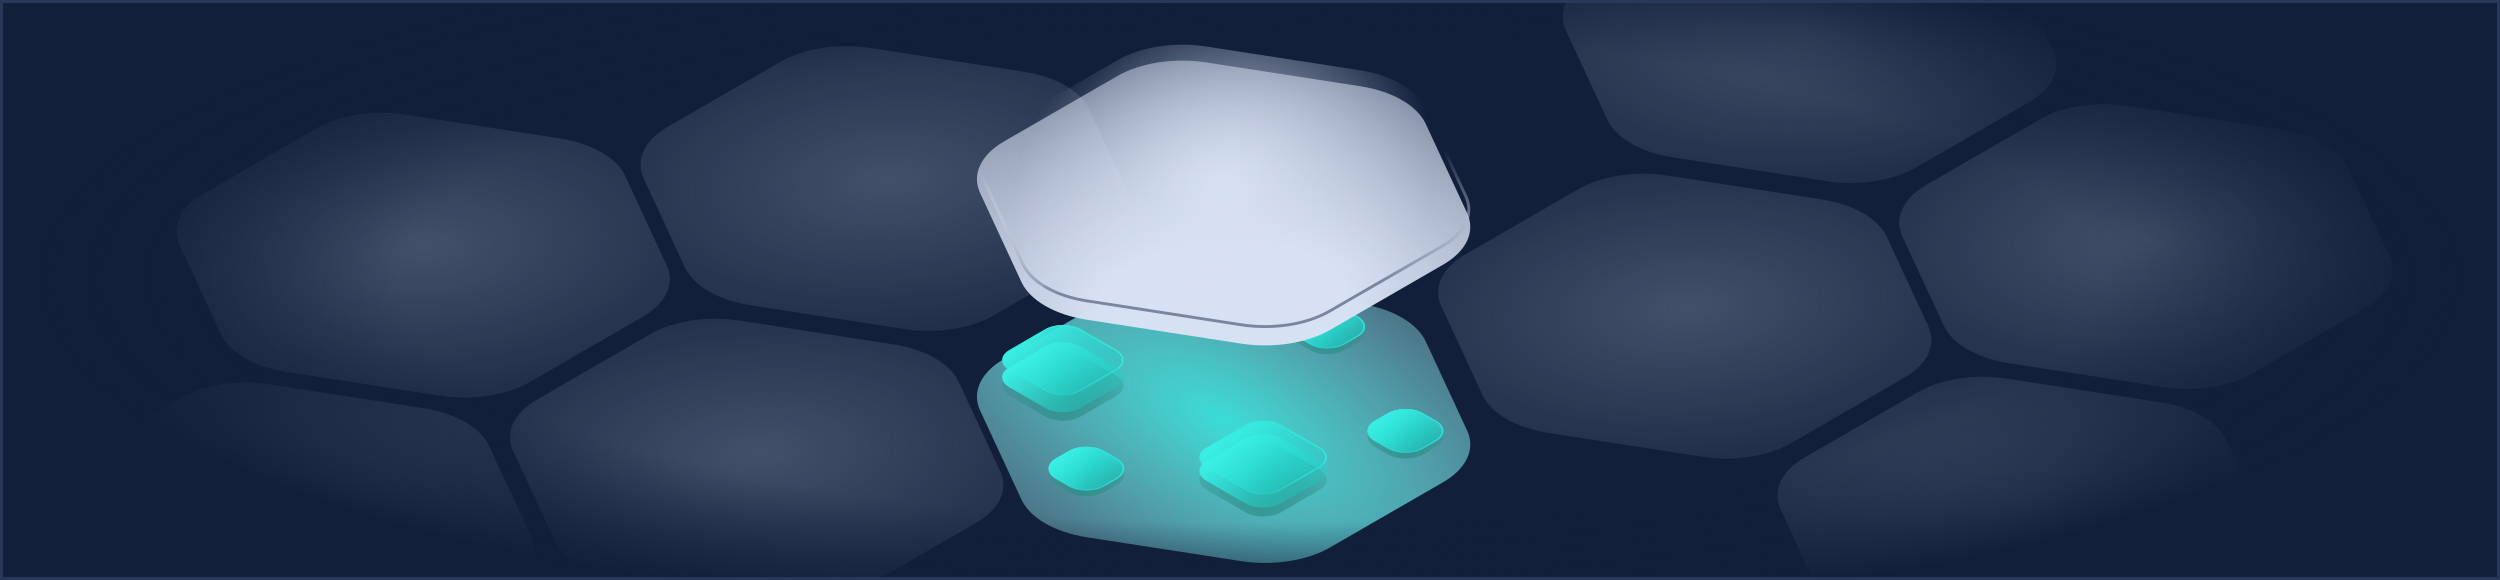 <svg width="862" height="200" viewBox="0 0 862 200" fill="none" xmlns="http://www.w3.org/2000/svg">
<g clip-path="url(#clip0_859_6712)">
<rect width="862" height="200" fill="#40A1AC"/>
<path d="M0 0H862V200H0V0Z" fill="#111F3B"/>
<g filter="url(#filter0_di_859_6712)">
<path d="M469.097 94.753C480.086 96.453 488.67 101.408 491.614 107.753L505.871 138.473C508.816 144.818 505.674 151.587 497.63 156.232L458.678 178.72C450.633 183.365 438.908 185.179 427.92 183.479L374.71 175.247C363.721 173.547 355.138 168.592 352.194 162.247L337.936 131.527C334.992 125.182 338.133 118.413 346.178 113.768L385.13 91.28C393.174 86.635 404.899 84.821 415.888 86.521L469.097 94.753Z" fill="url(#paint0_radial_859_6712)"/>
</g>
<g style="mix-blend-mode:color-dodge" filter="url(#filter1_d_859_6712)">
<path d="M447.062 117.092C443.714 115.159 443.714 112.025 447.062 110.092L451.551 107.5C454.899 105.567 460.328 105.567 463.676 107.5L468.165 110.092C471.513 112.025 471.513 115.159 468.165 117.092L463.676 119.684C460.328 121.617 454.899 121.617 451.551 119.684L447.062 117.092Z" fill="url(#paint1_radial_859_6712)"/>
<path d="M447.062 115.092C443.714 113.159 443.714 110.025 447.062 108.092L451.551 105.5C454.899 103.567 460.328 103.567 463.676 105.5L468.165 108.092C471.513 110.025 471.513 113.159 468.165 115.092L463.676 117.684C460.328 119.617 454.899 119.617 451.551 117.684L447.062 115.092Z" fill="url(#paint2_linear_859_6712)"/>
<path fill-rule="evenodd" clip-rule="evenodd" d="M451.984 105.75L447.495 108.342C444.386 110.137 444.386 113.047 447.495 114.842L451.984 117.434C455.093 119.228 460.134 119.228 463.243 117.434L467.732 114.842C470.841 113.047 470.841 110.137 467.732 108.342L463.243 105.75C460.134 103.955 455.093 103.955 451.984 105.75ZM447.062 108.092C443.714 110.025 443.714 113.159 447.062 115.092L451.551 117.684C454.899 119.617 460.328 119.617 463.676 117.684L468.165 115.092C471.513 113.159 471.513 110.025 468.165 108.092L463.676 105.5C460.328 103.567 454.899 103.567 451.551 105.5L447.062 108.092Z" fill="url(#paint3_linear_859_6712)"/>
<g filter="url(#filter2_f_859_6712)">
<path d="M447.062 115.092C443.714 113.159 443.714 110.025 447.062 108.092L451.551 105.5C454.899 103.567 460.328 103.567 463.676 105.5L468.165 108.092C471.513 110.025 471.513 113.159 468.165 115.092L463.676 117.684C460.328 119.617 454.899 119.617 451.551 117.684L447.062 115.092Z" fill="url(#paint4_linear_859_6712)"/>
</g>
</g>
<g filter="url(#filter3_d_859_6712)">
<g filter="url(#filter4_i_859_6712)">
<path d="M469.098 28.753C480.087 30.453 488.67 35.408 491.614 41.753L505.872 72.473C508.816 78.818 505.674 85.587 497.63 90.232L458.678 112.721C450.634 117.365 438.909 119.179 427.92 117.479L374.71 109.247C363.722 107.547 355.138 102.592 352.194 96.247L337.936 65.527C334.992 59.182 338.134 52.413 346.178 47.769L385.13 25.28C393.174 20.635 404.899 18.821 415.888 20.521L469.098 28.753Z" fill="url(#paint5_radial_859_6712)"/>
</g>
</g>
<path d="M469.021 24.247C479.945 25.937 488.321 30.844 491.161 36.963L505.418 67.684C506.827 70.72 506.78 73.844 505.418 76.779C504.05 79.727 501.34 82.512 497.38 84.799L458.428 107.288C450.501 111.864 438.895 113.671 427.996 111.985L374.787 103.753C363.862 102.063 355.487 97.156 352.647 91.037L338.39 60.316C336.981 57.28 337.028 54.156 338.39 51.221C339.758 48.273 342.468 45.488 346.428 43.202L385.38 20.713C393.307 16.136 404.912 14.329 415.812 16.015L469.021 24.247Z" fill="url(#paint6_radial_859_6712)" stroke="url(#paint7_linear_859_6712)"/>
<g style="mix-blend-mode:color-dodge" filter="url(#filter5_d_859_6712)">
<path d="M416.062 167.936C412.714 166.003 412.714 162.869 416.062 160.936L429.482 153.188C432.83 151.255 438.258 151.255 441.607 153.188L455.026 160.936C458.375 162.869 458.375 166.003 455.026 167.936L441.607 175.684C438.258 177.617 432.83 177.617 429.482 175.684L416.062 167.936Z" fill="url(#paint8_radial_859_6712)"/>
<path d="M416.062 160.248C412.714 158.315 412.714 155.181 416.062 153.248L429.482 145.5C432.83 143.567 438.258 143.567 441.607 145.5L455.026 153.248C458.375 155.181 458.375 158.315 455.026 160.248L441.607 167.996C438.258 169.929 432.83 169.929 429.482 167.996L416.062 160.248Z" fill="url(#paint9_linear_859_6712)"/>
<path fill-rule="evenodd" clip-rule="evenodd" d="M429.915 145.75L416.495 153.498C413.386 155.293 413.386 158.203 416.495 159.998L429.915 167.746C433.024 169.541 438.065 169.541 441.174 167.746L454.593 159.998C457.702 158.203 457.702 155.293 454.593 153.498L441.173 145.75C438.065 143.955 433.024 143.955 429.915 145.75ZM416.062 153.248C412.714 155.181 412.714 158.315 416.062 160.248L429.482 167.996C432.83 169.929 438.258 169.929 441.607 167.996L455.026 160.248C458.375 158.315 458.375 155.181 455.026 153.248L441.607 145.5C438.258 143.567 432.83 143.567 429.482 145.5L416.062 153.248Z" fill="url(#paint10_linear_859_6712)"/>
<g filter="url(#filter6_f_859_6712)">
<path d="M416.062 164.86C412.714 162.927 412.714 159.793 416.062 157.86L429.482 150.112C432.83 148.179 438.258 148.179 441.607 150.112L455.026 157.86C458.375 159.793 458.375 162.927 455.026 164.86L441.607 172.608C438.258 174.541 432.83 174.541 429.482 172.608L416.062 164.86Z" fill="url(#paint11_linear_859_6712)"/>
</g>
</g>
<g style="mix-blend-mode:color-dodge" filter="url(#filter7_d_859_6712)">
<path d="M474.062 153.092C470.714 151.159 470.714 148.025 474.062 146.092L478.551 143.5C481.899 141.567 487.328 141.567 490.676 143.5L495.165 146.092C498.513 148.025 498.513 151.159 495.165 153.092L490.676 155.684C487.328 157.617 481.899 157.617 478.551 155.684L474.062 153.092Z" fill="url(#paint12_radial_859_6712)"/>
<path d="M474.062 151.092C470.714 149.159 470.714 146.025 474.062 144.092L478.551 141.5C481.899 139.567 487.328 139.567 490.676 141.5L495.165 144.092C498.513 146.025 498.513 149.159 495.165 151.092L490.676 153.684C487.328 155.617 481.899 155.617 478.551 153.684L474.062 151.092Z" fill="url(#paint13_linear_859_6712)"/>
<path fill-rule="evenodd" clip-rule="evenodd" d="M478.984 141.75L474.495 144.342C471.386 146.137 471.386 149.047 474.495 150.842L478.984 153.434C482.093 155.228 487.134 155.228 490.243 153.434L494.732 150.842C497.841 149.047 497.841 146.137 494.732 144.342L490.243 141.75C487.134 139.955 482.093 139.955 478.984 141.75ZM474.062 144.092C470.714 146.025 470.714 149.159 474.062 151.092L478.551 153.684C481.899 155.617 487.328 155.617 490.676 153.684L495.165 151.092C498.513 149.159 498.513 146.025 495.165 144.092L490.676 141.5C487.328 139.567 481.899 139.567 478.551 141.5L474.062 144.092Z" fill="url(#paint14_linear_859_6712)"/>
<g filter="url(#filter8_f_859_6712)">
<path d="M474.062 151.092C470.714 149.159 470.714 146.025 474.062 144.092L478.551 141.5C481.899 139.567 487.328 139.567 490.676 141.5L495.165 144.092C498.513 146.025 498.513 149.159 495.165 151.092L490.676 153.684C487.328 155.617 481.899 155.617 478.551 153.684L474.062 151.092Z" fill="url(#paint15_linear_859_6712)"/>
</g>
</g>
<g style="mix-blend-mode:color-dodge" filter="url(#filter9_d_859_6712)">
<path d="M364.062 166.092C360.714 164.159 360.714 161.025 364.062 159.092L368.551 156.5C371.899 154.567 377.328 154.567 380.676 156.5L385.165 159.092C388.513 161.025 388.513 164.159 385.165 166.092L380.676 168.684C377.328 170.617 371.899 170.617 368.551 168.684L364.062 166.092Z" fill="url(#paint16_radial_859_6712)"/>
<path d="M364.062 164.092C360.714 162.159 360.714 159.025 364.062 157.092L368.551 154.5C371.899 152.567 377.328 152.567 380.676 154.5L385.165 157.092C388.513 159.025 388.513 162.159 385.165 164.092L380.676 166.684C377.328 168.617 371.899 168.617 368.551 166.684L364.062 164.092Z" fill="url(#paint17_linear_859_6712)"/>
<path fill-rule="evenodd" clip-rule="evenodd" d="M368.984 154.75L364.495 157.342C361.386 159.137 361.386 162.047 364.495 163.842L368.984 166.434C372.093 168.228 377.134 168.228 380.243 166.434L384.732 163.842C387.841 162.047 387.841 159.137 384.732 157.342L380.243 154.75C377.134 152.955 372.093 152.955 368.984 154.75ZM364.062 157.092C360.714 159.025 360.714 162.159 364.062 164.092L368.551 166.684C371.899 168.617 377.328 168.617 380.676 166.684L385.165 164.092C388.513 162.159 388.513 159.025 385.165 157.092L380.676 154.5C377.328 152.567 371.899 152.567 368.551 154.5L364.062 157.092Z" fill="url(#paint18_linear_859_6712)"/>
<g filter="url(#filter10_f_859_6712)">
<path d="M364.062 164.092C360.714 162.159 360.714 159.025 364.062 157.092L368.551 154.5C371.899 152.567 377.328 152.567 380.676 154.5L385.165 157.092C388.513 159.025 388.513 162.159 385.165 164.092L380.676 166.684C377.328 168.617 371.899 168.617 368.551 166.684L364.062 164.092Z" fill="url(#paint19_linear_859_6712)"/>
</g>
</g>
<g style="mix-blend-mode:color-dodge" filter="url(#filter11_d_859_6712)">
<path d="M348.062 135.516C344.714 133.583 344.714 130.449 348.062 128.516L360.438 121.371C363.786 119.438 369.214 119.438 372.562 121.371L384.938 128.516C388.286 130.449 388.286 133.583 384.938 135.516L372.562 142.661C369.214 144.594 363.786 144.594 360.438 142.661L348.062 135.516Z" fill="url(#paint20_radial_859_6712)"/>
<path d="M348.062 126.668C344.714 124.735 344.714 121.601 348.062 119.668L360.438 112.523C363.786 110.59 369.214 110.59 372.562 112.523L384.938 119.668C388.286 121.601 388.286 124.735 384.938 126.668L372.562 133.813C369.214 135.746 363.786 135.746 360.438 133.813L348.062 126.668Z" fill="url(#paint21_linear_859_6712)"/>
<path fill-rule="evenodd" clip-rule="evenodd" d="M360.871 112.773L348.495 119.918C345.386 121.713 345.386 124.623 348.495 126.418L360.871 133.563C363.98 135.358 369.02 135.358 372.129 133.563L384.505 126.418C387.614 124.623 387.614 121.713 384.505 119.918L372.129 112.773C369.02 110.978 363.98 110.978 360.871 112.773ZM348.062 119.668C344.714 121.601 344.714 124.735 348.062 126.668L360.438 133.813C363.786 135.746 369.214 135.746 372.562 133.813L384.938 126.668C388.286 124.735 388.286 121.601 384.938 119.668L372.562 112.523C369.214 110.59 363.786 110.59 360.438 112.523L348.062 119.668Z" fill="url(#paint22_linear_859_6712)"/>
<g filter="url(#filter12_f_859_6712)">
<path d="M348.062 132.566C344.714 130.633 344.714 127.499 348.062 125.566L360.438 118.421C363.786 116.488 369.214 116.488 372.562 118.421L384.938 125.566C388.286 127.499 388.286 130.633 384.938 132.566L372.562 139.711C369.214 141.644 363.786 141.644 360.438 139.711L348.062 132.566Z" fill="url(#paint23_linear_859_6712)"/>
</g>
</g>
<g opacity="0.4">
<path d="M308.097 118.753C319.086 120.453 327.67 125.408 330.614 131.753L344.871 162.473C347.816 168.818 344.674 175.587 336.63 180.232L297.678 202.72C289.633 207.365 277.908 209.179 266.92 207.479L213.71 199.247C202.721 197.547 194.138 192.592 191.194 186.247L176.936 155.527C173.992 149.182 177.133 142.413 185.178 137.768L224.13 115.28C232.174 110.635 243.899 108.821 254.888 110.521L308.097 118.753Z" fill="url(#paint24_radial_859_6712)"/>
</g>
<g opacity="0.4">
<path d="M628.097 68.753C639.086 70.453 647.67 75.408 650.614 81.753L664.871 112.473C667.816 118.818 664.674 125.587 656.63 130.232L617.678 152.72C609.633 157.365 597.908 159.179 586.92 157.479L533.71 149.247C522.721 147.547 514.138 142.592 511.194 136.247L496.936 105.527C493.992 99.182 497.133 92.413 505.178 87.769L544.13 65.28C552.174 60.635 563.899 58.821 574.888 60.521L628.097 68.753Z" fill="url(#paint25_radial_859_6712)"/>
</g>
<g opacity="0.4">
<path d="M787.097 44.753C798.086 46.453 806.67 51.408 809.614 57.753L823.871 88.473C826.816 94.818 823.674 101.587 815.63 106.232L776.678 128.72C768.633 133.365 756.908 135.179 745.92 133.479L692.71 125.247C681.721 123.547 673.138 118.592 670.194 112.247L655.936 81.527C652.992 75.182 656.133 68.413 664.178 63.769L703.13 41.28C711.174 36.635 722.899 34.821 733.888 36.521L787.097 44.753Z" fill="url(#paint26_radial_859_6712)"/>
</g>
<g opacity="0.4">
<path d="M745.097 138.753C756.086 140.453 764.67 145.408 767.614 151.753L781.871 182.473C784.816 188.818 781.674 195.587 773.63 200.232L734.678 222.72C726.633 227.365 714.908 229.179 703.92 227.479L650.71 219.247C639.721 217.547 631.138 212.592 628.194 206.247L613.936 175.527C610.992 169.182 614.133 162.413 622.178 157.768L661.13 135.28C669.174 130.635 680.899 128.821 691.888 130.521L745.097 138.753Z" fill="url(#paint27_radial_859_6712)"/>
</g>
<g opacity="0.4">
<path d="M146.097 140.753C157.086 142.453 165.67 147.408 168.614 153.753L182.871 184.473C185.816 190.818 182.674 197.587 174.63 202.232L135.678 224.72C127.633 229.365 115.908 231.179 104.92 229.479L51.71 221.247C40.721 219.547 32.138 214.592 29.194 208.247L14.936 177.527C11.992 171.182 15.133 164.413 23.178 159.768L62.13 137.28C70.174 132.635 81.899 130.821 92.888 132.521L146.097 140.753Z" fill="url(#paint28_radial_859_6712)"/>
</g>
<g opacity="0.4">
<path d="M193.097 47.753C204.086 49.453 212.67 54.408 215.614 60.753L229.871 91.473C232.816 97.818 229.674 104.587 221.63 109.232L182.678 131.72C174.633 136.365 162.908 138.179 151.92 136.479L98.71 128.247C87.721 126.547 79.138 121.592 76.194 115.247L61.936 84.527C58.992 78.182 62.133 71.413 70.178 66.769L109.13 44.28C117.174 39.635 128.899 37.821 139.888 39.521L193.097 47.753Z" fill="url(#paint29_radial_859_6712)"/>
</g>
<g opacity="0.4">
<path d="M353.097 24.753C364.086 26.453 372.67 31.408 375.614 37.753L389.871 68.473C392.816 74.818 389.674 81.587 381.63 86.231L342.678 108.72C334.633 113.365 322.908 115.179 311.92 113.479L258.71 105.247C247.721 103.547 239.138 98.592 236.194 92.247L221.936 61.527C218.992 55.182 222.133 48.413 230.178 43.769L269.13 21.28C277.174 16.635 288.899 14.821 299.888 16.521L353.097 24.753Z" fill="url(#paint30_radial_859_6712)"/>
</g>
<g opacity="0.4">
<path d="M671.097 -26.247C682.086 -24.547 690.67 -19.592 693.614 -13.247L707.871 17.473C710.816 23.818 707.674 30.587 699.63 35.231L660.678 57.72C652.633 62.365 640.908 64.179 629.92 62.479L576.71 54.247C565.721 52.547 557.138 47.592 554.194 41.247L539.936 10.527C536.992 4.182 540.133 -2.587 548.178 -7.231L587.13 -29.72C595.174 -34.365 606.899 -36.179 617.888 -34.479L671.097 -26.247Z" fill="url(#paint31_radial_859_6712)"/>
</g>
<path d="M0 0H862V200H0V0Z" fill="url(#paint32_radial_859_6712)"/>
<path fill-rule="evenodd" clip-rule="evenodd" d="M861 1H1V199H861V1ZM0 0V200H862V0H0Z" fill="#293856"/>
<path fill-rule="evenodd" clip-rule="evenodd" d="M861 1H1V199H861V1ZM0 0V200H862V0H0Z" fill="#293858"/>
</g>
<defs>
<filter id="filter0_di_859_6712" x="312.85" y="65.894" width="218.107" height="146.211" filterUnits="userSpaceOnUse" color-interpolation-filters="sRGB">
<feFlood flood-opacity="0" result="BackgroundImageFix"/>
<feColorMatrix in="SourceAlpha" type="matrix" values="0 0 0 0 0 0 0 0 0 0 0 0 0 0 0 0 0 0 127 0" result="hardAlpha"/>
<feOffset dy="4"/>
<feGaussianBlur stdDeviation="12"/>
<feComposite in2="hardAlpha" operator="out"/>
<feColorMatrix type="matrix" values="0 0 0 0 0.067 0 0 0 0 0.122 0 0 0 0 0.231 0 0 0 1 0"/>
<feBlend mode="normal" in2="BackgroundImageFix" result="effect1_dropShadow_859_6712"/>
<feBlend mode="normal" in="SourceGraphic" in2="effect1_dropShadow_859_6712" result="shape"/>
<feColorMatrix in="SourceAlpha" type="matrix" values="0 0 0 0 0 0 0 0 0 0 0 0 0 0 0 0 0 0 127 0" result="hardAlpha"/>
<feOffset dy="6"/>
<feComposite in2="hardAlpha" operator="arithmetic" k2="-1" k3="1"/>
<feColorMatrix type="matrix" values="0 0 0 0 0 0 0 0 0 0 0 0 0 0 0 0 0 0 0.25 0"/>
<feBlend mode="normal" in2="shape" result="effect2_innerShadow_859_6712"/>
</filter>
<filter id="filter1_d_859_6712" x="442.551" y="103.05" width="30.125" height="21.083" filterUnits="userSpaceOnUse" color-interpolation-filters="sRGB">
<feFlood flood-opacity="0" result="BackgroundImageFix"/>
<feColorMatrix in="SourceAlpha" type="matrix" values="0 0 0 0 0 0 0 0 0 0 0 0 0 0 0 0 0 0 127 0" result="hardAlpha"/>
<feOffset dy="1"/>
<feGaussianBlur stdDeviation="1"/>
<feComposite in2="hardAlpha" operator="out"/>
<feColorMatrix type="matrix" values="0 0 0 0 0 0 0 0 0 0 0 0 0 0 0 0 0 0 0.25 0"/>
<feBlend mode="normal" in2="BackgroundImageFix" result="effect1_dropShadow_859_6712"/>
<feBlend mode="normal" in="SourceGraphic" in2="effect1_dropShadow_859_6712" result="shape"/>
</filter>
<filter id="filter2_f_859_6712" x="438.551" y="98.05" width="38.124" height="27.083" filterUnits="userSpaceOnUse" color-interpolation-filters="sRGB">
<feFlood flood-opacity="0" result="BackgroundImageFix"/>
<feBlend mode="normal" in="SourceGraphic" in2="BackgroundImageFix" result="shape"/>
<feGaussianBlur stdDeviation="3" result="effect1_foregroundBlur_859_6712"/>
</filter>
<filter id="filter3_d_859_6712" x="312.851" y="-0.105" width="218.107" height="146.211" filterUnits="userSpaceOnUse" color-interpolation-filters="sRGB">
<feFlood flood-opacity="0" result="BackgroundImageFix"/>
<feColorMatrix in="SourceAlpha" type="matrix" values="0 0 0 0 0 0 0 0 0 0 0 0 0 0 0 0 0 0 127 0" result="hardAlpha"/>
<feOffset dy="4"/>
<feGaussianBlur stdDeviation="12"/>
<feComposite in2="hardAlpha" operator="out"/>
<feColorMatrix type="matrix" values="0 0 0 0 0.067 0 0 0 0 0.122 0 0 0 0 0.231 0 0 0 1 0"/>
<feBlend mode="normal" in2="BackgroundImageFix" result="effect1_dropShadow_859_6712"/>
<feBlend mode="normal" in="SourceGraphic" in2="effect1_dropShadow_859_6712" result="shape"/>
</filter>
<filter id="filter4_i_859_6712" x="336.851" y="16.895" width="170.107" height="101.211" filterUnits="userSpaceOnUse" color-interpolation-filters="sRGB">
<feFlood flood-opacity="0" result="BackgroundImageFix"/>
<feBlend mode="normal" in="SourceGraphic" in2="BackgroundImageFix" result="shape"/>
<feColorMatrix in="SourceAlpha" type="matrix" values="0 0 0 0 0 0 0 0 0 0 0 0 0 0 0 0 0 0 127 0" result="hardAlpha"/>
<feOffset dy="-3"/>
<feGaussianBlur stdDeviation="25.5"/>
<feComposite in2="hardAlpha" operator="arithmetic" k2="-1" k3="1"/>
<feColorMatrix type="matrix" values="0 0 0 0 0.063 0 0 0 0 0.122 0 0 0 0 0.231 0 0 0 1 0"/>
<feBlend mode="normal" in2="shape" result="effect1_innerShadow_859_6712"/>
</filter>
<filter id="filter5_d_859_6712" x="411.551" y="143.05" width="47.986" height="37.083" filterUnits="userSpaceOnUse" color-interpolation-filters="sRGB">
<feFlood flood-opacity="0" result="BackgroundImageFix"/>
<feColorMatrix in="SourceAlpha" type="matrix" values="0 0 0 0 0 0 0 0 0 0 0 0 0 0 0 0 0 0 127 0" result="hardAlpha"/>
<feOffset dy="1"/>
<feGaussianBlur stdDeviation="1"/>
<feComposite in2="hardAlpha" operator="out"/>
<feColorMatrix type="matrix" values="0 0 0 0 0 0 0 0 0 0 0 0 0 0 0 0 0 0 0.25 0"/>
<feBlend mode="normal" in2="BackgroundImageFix" result="effect1_dropShadow_859_6712"/>
<feBlend mode="normal" in="SourceGraphic" in2="effect1_dropShadow_859_6712" result="shape"/>
</filter>
<filter id="filter6_f_859_6712" x="407.551" y="142.663" width="55.986" height="37.395" filterUnits="userSpaceOnUse" color-interpolation-filters="sRGB">
<feFlood flood-opacity="0" result="BackgroundImageFix"/>
<feBlend mode="normal" in="SourceGraphic" in2="BackgroundImageFix" result="shape"/>
<feGaussianBlur stdDeviation="3" result="effect1_foregroundBlur_859_6712"/>
</filter>
<filter id="filter7_d_859_6712" x="469.551" y="139.05" width="30.125" height="21.083" filterUnits="userSpaceOnUse" color-interpolation-filters="sRGB">
<feFlood flood-opacity="0" result="BackgroundImageFix"/>
<feColorMatrix in="SourceAlpha" type="matrix" values="0 0 0 0 0 0 0 0 0 0 0 0 0 0 0 0 0 0 127 0" result="hardAlpha"/>
<feOffset dy="1"/>
<feGaussianBlur stdDeviation="1"/>
<feComposite in2="hardAlpha" operator="out"/>
<feColorMatrix type="matrix" values="0 0 0 0 0 0 0 0 0 0 0 0 0 0 0 0 0 0 0.25 0"/>
<feBlend mode="normal" in2="BackgroundImageFix" result="effect1_dropShadow_859_6712"/>
<feBlend mode="normal" in="SourceGraphic" in2="effect1_dropShadow_859_6712" result="shape"/>
</filter>
<filter id="filter8_f_859_6712" x="465.551" y="134.05" width="38.124" height="27.083" filterUnits="userSpaceOnUse" color-interpolation-filters="sRGB">
<feFlood flood-opacity="0" result="BackgroundImageFix"/>
<feBlend mode="normal" in="SourceGraphic" in2="BackgroundImageFix" result="shape"/>
<feGaussianBlur stdDeviation="3" result="effect1_foregroundBlur_859_6712"/>
</filter>
<filter id="filter9_d_859_6712" x="359.551" y="152.05" width="30.125" height="21.083" filterUnits="userSpaceOnUse" color-interpolation-filters="sRGB">
<feFlood flood-opacity="0" result="BackgroundImageFix"/>
<feColorMatrix in="SourceAlpha" type="matrix" values="0 0 0 0 0 0 0 0 0 0 0 0 0 0 0 0 0 0 127 0" result="hardAlpha"/>
<feOffset dy="1"/>
<feGaussianBlur stdDeviation="1"/>
<feComposite in2="hardAlpha" operator="out"/>
<feColorMatrix type="matrix" values="0 0 0 0 0 0 0 0 0 0 0 0 0 0 0 0 0 0 0.25 0"/>
<feBlend mode="normal" in2="BackgroundImageFix" result="effect1_dropShadow_859_6712"/>
<feBlend mode="normal" in="SourceGraphic" in2="effect1_dropShadow_859_6712" result="shape"/>
</filter>
<filter id="filter10_f_859_6712" x="355.551" y="147.05" width="38.124" height="27.083" filterUnits="userSpaceOnUse" color-interpolation-filters="sRGB">
<feFlood flood-opacity="0" result="BackgroundImageFix"/>
<feBlend mode="normal" in="SourceGraphic" in2="BackgroundImageFix" result="shape"/>
<feGaussianBlur stdDeviation="3" result="effect1_foregroundBlur_859_6712"/>
</filter>
<filter id="filter11_d_859_6712" x="343.551" y="110.073" width="45.898" height="37.037" filterUnits="userSpaceOnUse" color-interpolation-filters="sRGB">
<feFlood flood-opacity="0" result="BackgroundImageFix"/>
<feColorMatrix in="SourceAlpha" type="matrix" values="0 0 0 0 0 0 0 0 0 0 0 0 0 0 0 0 0 0 127 0" result="hardAlpha"/>
<feOffset dy="1"/>
<feGaussianBlur stdDeviation="1"/>
<feComposite in2="hardAlpha" operator="out"/>
<feColorMatrix type="matrix" values="0 0 0 0 0 0 0 0 0 0 0 0 0 0 0 0 0 0 0.25 0"/>
<feBlend mode="normal" in2="BackgroundImageFix" result="effect1_dropShadow_859_6712"/>
<feBlend mode="normal" in="SourceGraphic" in2="effect1_dropShadow_859_6712" result="shape"/>
</filter>
<filter id="filter12_f_859_6712" x="339.551" y="110.972" width="53.898" height="36.19" filterUnits="userSpaceOnUse" color-interpolation-filters="sRGB">
<feFlood flood-opacity="0" result="BackgroundImageFix"/>
<feBlend mode="normal" in="SourceGraphic" in2="BackgroundImageFix" result="shape"/>
<feGaussianBlur stdDeviation="3" result="effect1_foregroundBlur_859_6712"/>
</filter>
<radialGradient id="paint0_radial_859_6712" cx="0" cy="0" r="1" gradientUnits="userSpaceOnUse" gradientTransform="translate(421.904 135) rotate(117.923) scale(114.89 240.306)">
<stop stop-color="#3CDCD6"/>
<stop offset="1" stop-color="#D7E1F4" stop-opacity="0"/>
</radialGradient>
<radialGradient id="paint1_radial_859_6712" cx="0" cy="0" r="1" gradientUnits="userSpaceOnUse" gradientTransform="translate(457.613 113.592) rotate(86.749) scale(24.448 21.172)">
<stop stop-color="#2A8E89"/>
<stop offset="1" stop-color="#378D88" stop-opacity="0"/>
</radialGradient>
<linearGradient id="paint2_linear_859_6712" x1="449.307" y1="106.796" x2="466.35" y2="127.84" gradientUnits="userSpaceOnUse">
<stop stop-color="#3AEEE4"/>
<stop offset="1" stop-color="#0FC1B7" stop-opacity="0"/>
</linearGradient>
<linearGradient id="paint3_linear_859_6712" x1="460" y1="109.5" x2="451.456" y2="122.567" gradientUnits="userSpaceOnUse">
<stop stop-color="#35E7DC"/>
<stop offset="1" stop-color="#35E7DC" stop-opacity="0"/>
</linearGradient>
<linearGradient id="paint4_linear_859_6712" x1="449.307" y1="106.796" x2="466.35" y2="127.84" gradientUnits="userSpaceOnUse">
<stop stop-color="#3AEEE4"/>
<stop offset="1" stop-color="#0FC1B7" stop-opacity="0"/>
</linearGradient>
<radialGradient id="paint5_radial_859_6712" cx="0" cy="0" r="1" gradientUnits="userSpaceOnUse" gradientTransform="translate(422 103) rotate(-92.802) scale(143.171 299.461)">
<stop offset="0.142" stop-color="#D7E1F4"/>
<stop offset="1" stop-color="#D7E1F4" stop-opacity="0"/>
</radialGradient>
<radialGradient id="paint6_radial_859_6712" cx="0" cy="0" r="1" gradientUnits="userSpaceOnUse" gradientTransform="translate(421.904 64) rotate(150) scale(75 64.952)">
<stop stop-color="#D7E1F4"/>
<stop offset="1" stop-color="#D7E1F4" stop-opacity="0"/>
</radialGradient>
<linearGradient id="paint7_linear_859_6712" x1="467" y1="97" x2="465" y2="53.5" gradientUnits="userSpaceOnUse">
<stop stop-color="#7886A0"/>
<stop offset="1" stop-color="white" stop-opacity="0"/>
</linearGradient>
<radialGradient id="paint8_radial_859_6712" cx="0" cy="0" r="1" gradientUnits="userSpaceOnUse" gradientTransform="translate(435.544 164.436) rotate(86.749) scale(37.59 32.554)">
<stop stop-color="#2A8E89"/>
<stop offset="1" stop-color="#378D88" stop-opacity="0"/>
</radialGradient>
<linearGradient id="paint9_linear_859_6712" x1="422.772" y1="149.374" x2="448.978" y2="181.731" gradientUnits="userSpaceOnUse">
<stop stop-color="#3AEEE4"/>
<stop offset="1" stop-color="#0FC1B7" stop-opacity="0"/>
</linearGradient>
<linearGradient id="paint10_linear_859_6712" x1="439.214" y1="153.532" x2="426.076" y2="173.623" gradientUnits="userSpaceOnUse">
<stop stop-color="#35E7DC"/>
<stop offset="1" stop-color="#35E7DC" stop-opacity="0"/>
</linearGradient>
<linearGradient id="paint11_linear_859_6712" x1="422.772" y1="153.986" x2="448.978" y2="186.343" gradientUnits="userSpaceOnUse">
<stop stop-color="#3AEEE4"/>
<stop offset="1" stop-color="#0FC1B7" stop-opacity="0"/>
</linearGradient>
<radialGradient id="paint12_radial_859_6712" cx="0" cy="0" r="1" gradientUnits="userSpaceOnUse" gradientTransform="translate(484.613 149.592) rotate(86.749) scale(24.448 21.172)">
<stop stop-color="#2A8E89"/>
<stop offset="1" stop-color="#378D88" stop-opacity="0"/>
</radialGradient>
<linearGradient id="paint13_linear_859_6712" x1="476.307" y1="142.796" x2="493.35" y2="163.84" gradientUnits="userSpaceOnUse">
<stop stop-color="#3AEEE4"/>
<stop offset="1" stop-color="#0FC1B7" stop-opacity="0"/>
</linearGradient>
<linearGradient id="paint14_linear_859_6712" x1="487" y1="145.5" x2="478.456" y2="158.567" gradientUnits="userSpaceOnUse">
<stop stop-color="#35E7DC"/>
<stop offset="1" stop-color="#35E7DC" stop-opacity="0"/>
</linearGradient>
<linearGradient id="paint15_linear_859_6712" x1="476.307" y1="142.796" x2="493.35" y2="163.84" gradientUnits="userSpaceOnUse">
<stop stop-color="#3AEEE4"/>
<stop offset="1" stop-color="#0FC1B7" stop-opacity="0"/>
</linearGradient>
<radialGradient id="paint16_radial_859_6712" cx="0" cy="0" r="1" gradientUnits="userSpaceOnUse" gradientTransform="translate(374.613 162.592) rotate(86.749) scale(24.448 21.172)">
<stop stop-color="#2A8E89"/>
<stop offset="1" stop-color="#378D88" stop-opacity="0"/>
</radialGradient>
<linearGradient id="paint17_linear_859_6712" x1="366.307" y1="155.796" x2="383.35" y2="176.84" gradientUnits="userSpaceOnUse">
<stop stop-color="#3AEEE4"/>
<stop offset="1" stop-color="#0FC1B7" stop-opacity="0"/>
</linearGradient>
<linearGradient id="paint18_linear_859_6712" x1="377" y1="158.5" x2="368.456" y2="171.567" gradientUnits="userSpaceOnUse">
<stop stop-color="#35E7DC"/>
<stop offset="1" stop-color="#35E7DC" stop-opacity="0"/>
</linearGradient>
<linearGradient id="paint19_linear_859_6712" x1="366.307" y1="155.796" x2="383.35" y2="176.84" gradientUnits="userSpaceOnUse">
<stop stop-color="#3AEEE4"/>
<stop offset="1" stop-color="#0FC1B7" stop-opacity="0"/>
</linearGradient>
<radialGradient id="paint20_radial_859_6712" cx="0" cy="0" r="1" gradientUnits="userSpaceOnUse" gradientTransform="translate(366.5 132.016) rotate(86.749) scale(36.053 31.223)">
<stop stop-color="#2A8E89"/>
<stop offset="1" stop-color="#378D88" stop-opacity="0"/>
</radialGradient>
<linearGradient id="paint21_linear_859_6712" x1="354.25" y1="116.095" x2="379.384" y2="147.129" gradientUnits="userSpaceOnUse">
<stop stop-color="#3AEEE4"/>
<stop offset="1" stop-color="#0FC1B7" stop-opacity="0"/>
</linearGradient>
<linearGradient id="paint22_linear_859_6712" x1="370.02" y1="120.083" x2="357.419" y2="139.353" gradientUnits="userSpaceOnUse">
<stop stop-color="#35E7DC"/>
<stop offset="1" stop-color="#35E7DC" stop-opacity="0"/>
</linearGradient>
<linearGradient id="paint23_linear_859_6712" x1="354.25" y1="121.994" x2="379.384" y2="153.028" gradientUnits="userSpaceOnUse">
<stop stop-color="#3AEEE4"/>
<stop offset="1" stop-color="#0FC1B7" stop-opacity="0"/>
</linearGradient>
<radialGradient id="paint24_radial_859_6712" cx="0" cy="0" r="1" gradientUnits="userSpaceOnUse" gradientTransform="translate(261.5 156) rotate(-94.047) scale(106.265 222.267)">
<stop stop-color="#D7E1F4" stop-opacity="0.63"/>
<stop offset="0.724" stop-color="#D7E1F4" stop-opacity="0"/>
</radialGradient>
<radialGradient id="paint25_radial_859_6712" cx="0" cy="0" r="1" gradientUnits="userSpaceOnUse" gradientTransform="translate(581.5 106) rotate(-94.047) scale(106.265 222.267)">
<stop stop-color="#D7E1F4" stop-opacity="0.63"/>
<stop offset="0.724" stop-color="#D7E1F4" stop-opacity="0"/>
</radialGradient>
<radialGradient id="paint26_radial_859_6712" cx="0" cy="0" r="1" gradientUnits="userSpaceOnUse" gradientTransform="translate(740.5 82) rotate(-94.047) scale(106.265 222.267)">
<stop stop-color="#D7E1F4" stop-opacity="0.63"/>
<stop offset="0.724" stop-color="#D7E1F4" stop-opacity="0"/>
</radialGradient>
<radialGradient id="paint27_radial_859_6712" cx="0" cy="0" r="1" gradientUnits="userSpaceOnUse" gradientTransform="translate(698.5 176) rotate(-94.047) scale(106.265 222.267)">
<stop stop-color="#D7E1F4" stop-opacity="0.63"/>
<stop offset="0.724" stop-color="#D7E1F4" stop-opacity="0"/>
</radialGradient>
<radialGradient id="paint28_radial_859_6712" cx="0" cy="0" r="1" gradientUnits="userSpaceOnUse" gradientTransform="translate(99.5 178) rotate(-94.047) scale(106.265 222.267)">
<stop stop-color="#D7E1F4" stop-opacity="0.63"/>
<stop offset="0.724" stop-color="#D7E1F4" stop-opacity="0"/>
</radialGradient>
<radialGradient id="paint29_radial_859_6712" cx="0" cy="0" r="1" gradientUnits="userSpaceOnUse" gradientTransform="translate(146.5 85) rotate(-94.047) scale(106.265 222.267)">
<stop stop-color="#D7E1F4" stop-opacity="0.63"/>
<stop offset="0.724" stop-color="#D7E1F4" stop-opacity="0"/>
</radialGradient>
<radialGradient id="paint30_radial_859_6712" cx="0" cy="0" r="1" gradientUnits="userSpaceOnUse" gradientTransform="translate(306.5 62) rotate(-94.047) scale(106.265 222.267)">
<stop stop-color="#D7E1F4" stop-opacity="0.63"/>
<stop offset="0.724" stop-color="#D7E1F4" stop-opacity="0"/>
</radialGradient>
<radialGradient id="paint31_radial_859_6712" cx="0" cy="0" r="1" gradientUnits="userSpaceOnUse" gradientTransform="translate(624.5 11) rotate(-94.047) scale(106.265 222.267)">
<stop stop-color="#D7E1F4" stop-opacity="0.63"/>
<stop offset="0.724" stop-color="#D7E1F4" stop-opacity="0"/>
</radialGradient>
<radialGradient id="paint32_radial_859_6712" cx="0" cy="0" r="1" gradientUnits="userSpaceOnUse" gradientTransform="translate(431 96) rotate(90) scale(120.5 419.031)">
<stop offset="0.702" stop-color="#111F3B" stop-opacity="0"/>
<stop offset="1" stop-color="#111F3B"/>
</radialGradient>
<clipPath id="clip0_859_6712">
<rect width="862" height="200" fill="white"/>
</clipPath>
</defs>
</svg>
